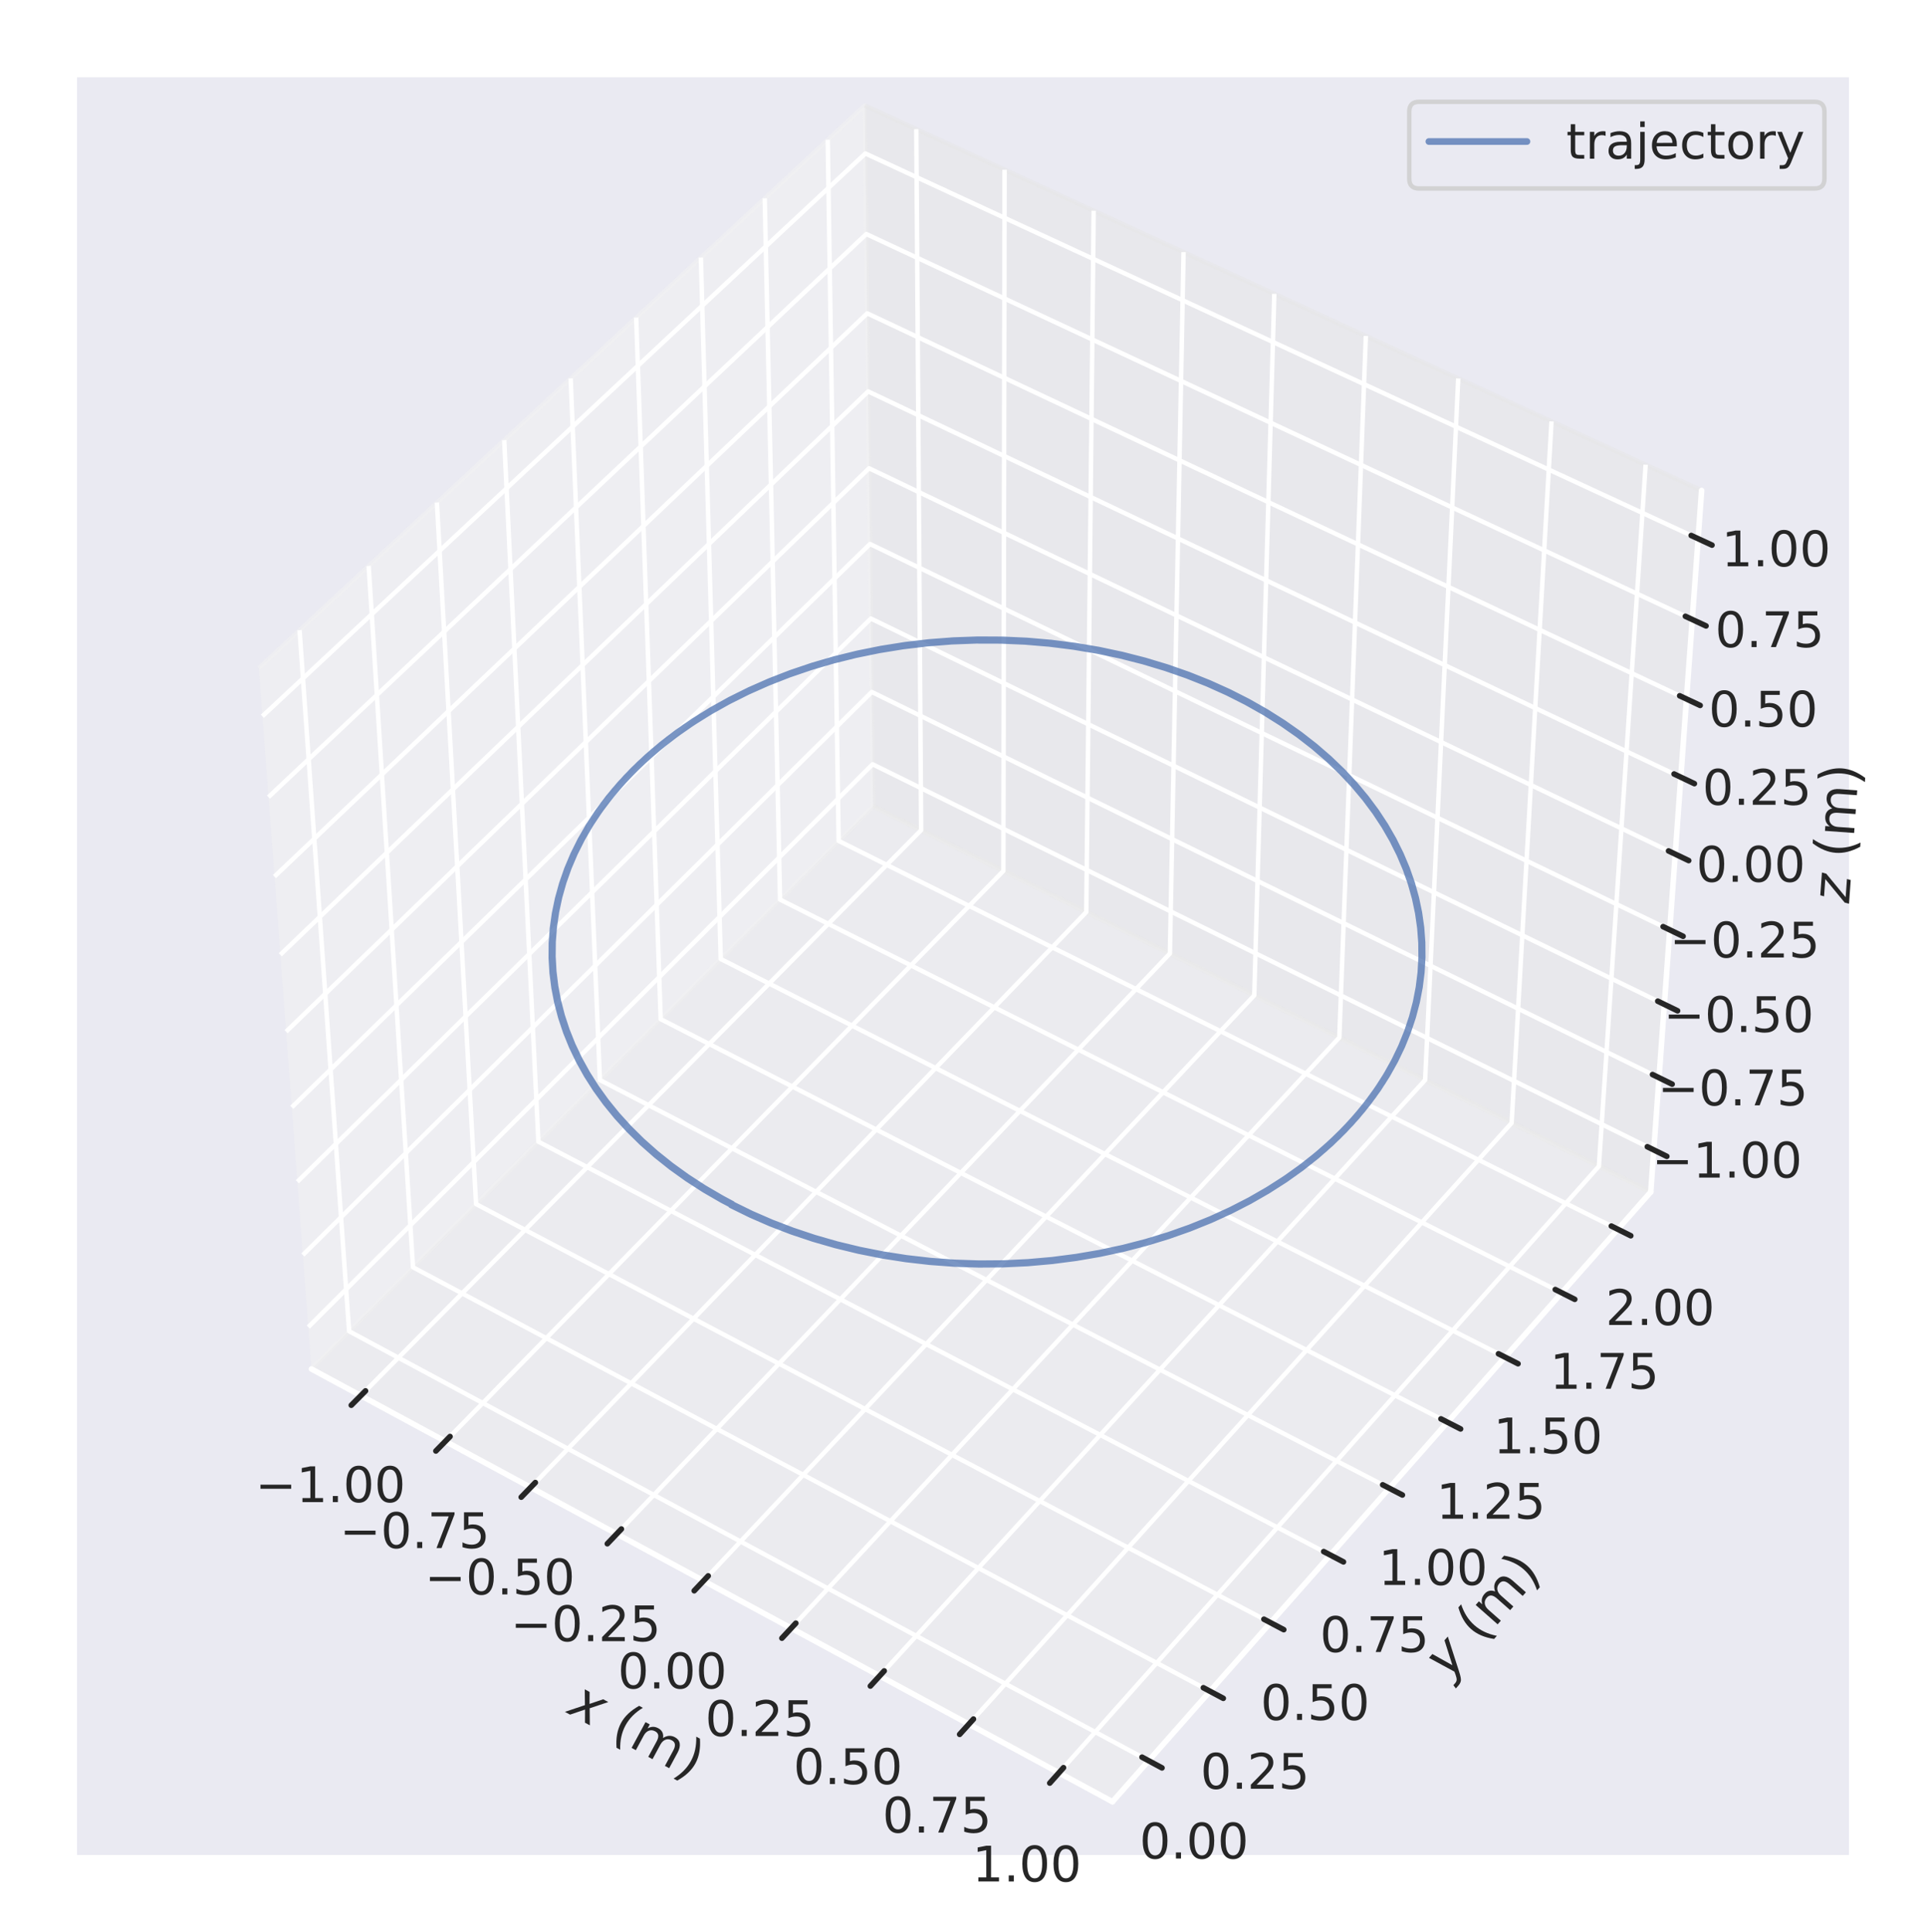 <?xml version="1.0" encoding="utf-8" standalone="no"?>
<!DOCTYPE svg PUBLIC "-//W3C//DTD SVG 1.1//EN"
  "http://www.w3.org/Graphics/SVG/1.1/DTD/svg11.dtd">
<!-- Created with matplotlib (http://matplotlib.org/) -->
<svg height="433.44pt" version="1.1" viewBox="0 0 432 433.44" width="432pt" xmlns="http://www.w3.org/2000/svg" xmlns:xlink="http://www.w3.org/1999/xlink">
 <defs>
  <style type="text/css">
*{stroke-linecap:butt;stroke-linejoin:round;}
  </style>
 </defs>
 <g id="figure_1">
  <g id="patch_1">
   <path d="M 0 433.44 
L 432 433.44 
L 432 0 
L 0 0 
z
" style="fill:#ffffff;"/>
  </g>
  <g id="patch_2">
   <path d="M 17.28 416.102 
L 414.72 416.102 
L 414.72 17.338 
L 17.28 17.338 
z
" style="fill:#eaeaf2;"/>
  </g>
  <g id="pane3d_1">
   <g id="patch_3">
    <path d="M 69.856 307.091 
L 195.842 180.883 
L 193.968 23.648 
L 58.033 149.85 
" style="fill:#f2f2f2;opacity:0.5;stroke:#f2f2f2;stroke-linejoin:miter;"/>
   </g>
  </g>
  <g id="pane3d_2">
   <g id="patch_4">
    <path d="M 195.842 180.883 
L 370.266 267.377 
L 381.669 110.021 
L 193.968 23.648 
" style="fill:#e6e6e6;opacity:0.5;stroke:#e6e6e6;stroke-linejoin:miter;"/>
   </g>
  </g>
  <g id="pane3d_3">
   <g id="patch_5">
    <path d="M 69.856 307.091 
L 249.525 404.16 
L 370.266 267.377 
L 195.842 180.883 
" style="fill:#ececec;opacity:0.5;stroke:#ececec;stroke-linejoin:miter;"/>
   </g>
  </g>
  <g id="axis3d_1">
   <g id="line2d_1">
    <path d="M 69.856 307.091 
L 249.525 404.16 
" style="fill:none;stroke:#ffffff;stroke-linecap:round;stroke-width:1.25;"/>
   </g>
   <g id="text_1">
    <!-- $x$ (m) -->
    <defs>
     <path d="M 60.016 54.688 
L 34.906 27.875 
L 50.297 0 
L 39.984 0 
L 28.422 21.688 
L 8.297 0 
L -2.594 0 
L 24.312 28.812 
L 10.016 54.688 
L 20.312 54.688 
L 30.812 34.906 
L 49.125 54.688 
z
" id="DejaVuSans-Oblique-78"/>
     <path id="DejaVuSans-20"/>
     <path d="M 31 75.875 
Q 24.469 64.656 21.281 53.656 
Q 18.109 42.672 18.109 31.391 
Q 18.109 20.125 21.312 9.062 
Q 24.516 -2 31 -13.188 
L 23.188 -13.188 
Q 15.875 -1.703 12.234 9.375 
Q 8.594 20.453 8.594 31.391 
Q 8.594 42.281 12.203 53.312 
Q 15.828 64.359 23.188 75.875 
z
" id="DejaVuSans-28"/>
     <path d="M 52 44.188 
Q 55.375 50.25 60.062 53.125 
Q 64.75 56 71.094 56 
Q 79.641 56 84.281 50.016 
Q 88.922 44.047 88.922 33.016 
L 88.922 0 
L 79.891 0 
L 79.891 32.719 
Q 79.891 40.578 77.094 44.375 
Q 74.312 48.188 68.609 48.188 
Q 61.625 48.188 57.562 43.547 
Q 53.516 38.922 53.516 30.906 
L 53.516 0 
L 44.484 0 
L 44.484 32.719 
Q 44.484 40.625 41.703 44.406 
Q 38.922 48.188 33.109 48.188 
Q 26.219 48.188 22.156 43.531 
Q 18.109 38.875 18.109 30.906 
L 18.109 0 
L 9.078 0 
L 9.078 54.688 
L 18.109 54.688 
L 18.109 46.188 
Q 21.188 51.219 25.484 53.609 
Q 29.781 56 35.688 56 
Q 41.656 56 45.828 52.969 
Q 50 49.953 52 44.188 
z
" id="DejaVuSans-6d"/>
     <path d="M 8.016 75.875 
L 15.828 75.875 
Q 23.141 64.359 26.781 53.312 
Q 30.422 42.281 30.422 31.391 
Q 30.422 20.453 26.781 9.375 
Q 23.141 -1.703 15.828 -13.188 
L 8.016 -13.188 
Q 14.5 -2 17.703 9.062 
Q 20.906 20.125 20.906 31.391 
Q 20.906 42.672 17.703 53.656 
Q 14.5 64.656 8.016 75.875 
z
" id="DejaVuSans-29"/>
    </defs>
    <g style="fill:#262626;" transform="translate(126.979 384.162)rotate(-331.619)scale(0.12 -0.12)">
     <use transform="translate(0 0.125)" xlink:href="#DejaVuSans-Oblique-78"/>
     <use transform="translate(59.18 0.125)" xlink:href="#DejaVuSans-20"/>
     <use transform="translate(90.967 0.125)" xlink:href="#DejaVuSans-28"/>
     <use transform="translate(129.98 0.125)" xlink:href="#DejaVuSans-6d"/>
     <use transform="translate(227.393 0.125)" xlink:href="#DejaVuSans-29"/>
    </g>
   </g>
   <g id="Line3DCollection_1">
    <path d="M 80.923 313.07 
L 206.61 186.222 
L 205.523 28.965 
" style="fill:none;stroke:#ffffff;"/>
    <path d="M 99.888 323.316 
L 225.054 195.368 
L 225.326 38.078 
" style="fill:none;stroke:#ffffff;"/>
    <path d="M 119.022 333.654 
L 243.653 204.591 
L 245.309 47.273 
" style="fill:none;stroke:#ffffff;"/>
    <path d="M 138.328 344.084 
L 262.411 213.893 
L 265.473 56.552 
" style="fill:none;stroke:#ffffff;"/>
    <path d="M 157.808 354.608 
L 281.327 223.273 
L 285.823 65.916 
" style="fill:none;stroke:#ffffff;"/>
    <path d="M 177.464 365.228 
L 300.406 232.734 
L 306.359 75.366 
" style="fill:none;stroke:#ffffff;"/>
    <path d="M 197.299 375.944 
L 319.648 242.276 
L 327.085 84.903 
" style="fill:none;stroke:#ffffff;"/>
    <path d="M 217.316 386.759 
L 339.057 251.9 
L 348.003 94.529 
" style="fill:none;stroke:#ffffff;"/>
    <path d="M 237.517 397.672 
L 358.633 261.608 
L 369.116 104.245 
" style="fill:none;stroke:#ffffff;"/>
   </g>
   <g id="xtick_1">
    <g id="line2d_2">
     <path clip-path="url(#pd4ee8bf4dd)" d="M 221.371 211.331 
" style="fill:none;stroke:#ffffff;stroke-linecap:round;"/>
    </g>
    <g id="line2d_3">
     <path d="M 81.987 311.997 
L 78.793 315.22 
" style="fill:none;stroke:#262626;stroke-linecap:round;stroke-width:1.25;"/>
    </g>
    <g id="text_2">
     <!-- −1.00 -->
     <defs>
      <path d="M 10.594 35.5 
L 73.188 35.5 
L 73.188 27.203 
L 10.594 27.203 
z
" id="DejaVuSans-2212"/>
      <path d="M 12.406 8.297 
L 28.516 8.297 
L 28.516 63.922 
L 10.984 60.406 
L 10.984 69.391 
L 28.422 72.906 
L 38.281 72.906 
L 38.281 8.297 
L 54.391 8.297 
L 54.391 0 
L 12.406 0 
z
" id="DejaVuSans-31"/>
      <path d="M 10.688 12.406 
L 21 12.406 
L 21 0 
L 10.688 0 
z
" id="DejaVuSans-2e"/>
      <path d="M 31.781 66.406 
Q 24.172 66.406 20.328 58.906 
Q 16.5 51.422 16.5 36.375 
Q 16.5 21.391 20.328 13.891 
Q 24.172 6.391 31.781 6.391 
Q 39.453 6.391 43.281 13.891 
Q 47.125 21.391 47.125 36.375 
Q 47.125 51.422 43.281 58.906 
Q 39.453 66.406 31.781 66.406 
z
M 31.781 74.219 
Q 44.047 74.219 50.516 64.516 
Q 56.984 54.828 56.984 36.375 
Q 56.984 17.969 50.516 8.266 
Q 44.047 -1.422 31.781 -1.422 
Q 19.531 -1.422 13.062 8.266 
Q 6.594 17.969 6.594 36.375 
Q 6.594 54.828 13.062 64.516 
Q 19.531 74.219 31.781 74.219 
z
" id="DejaVuSans-30"/>
     </defs>
     <g style="fill:#262626;" transform="translate(57.262 336.949)scale(0.11 -0.11)">
      <use xlink:href="#DejaVuSans-2212"/>
      <use x="83.789" xlink:href="#DejaVuSans-31"/>
      <use x="147.412" xlink:href="#DejaVuSans-2e"/>
      <use x="179.199" xlink:href="#DejaVuSans-30"/>
      <use x="242.822" xlink:href="#DejaVuSans-30"/>
     </g>
    </g>
   </g>
   <g id="xtick_2">
    <g id="line2d_4">
     <path clip-path="url(#pd4ee8bf4dd)" d="M 221.371 211.331 
" style="fill:none;stroke:#ffffff;stroke-linecap:round;"/>
    </g>
    <g id="line2d_5">
     <path d="M 100.947 322.233 
L 97.766 325.485 
" style="fill:none;stroke:#262626;stroke-linecap:round;stroke-width:1.25;"/>
    </g>
    <g id="text_3">
     <!-- −0.75 -->
     <defs>
      <path d="M 8.203 72.906 
L 55.078 72.906 
L 55.078 68.703 
L 28.609 0 
L 18.312 0 
L 43.219 64.594 
L 8.203 64.594 
z
" id="DejaVuSans-37"/>
      <path d="M 10.797 72.906 
L 49.516 72.906 
L 49.516 64.594 
L 19.828 64.594 
L 19.828 46.734 
Q 21.969 47.469 24.109 47.828 
Q 26.266 48.188 28.422 48.188 
Q 40.625 48.188 47.75 41.5 
Q 54.891 34.812 54.891 23.391 
Q 54.891 11.625 47.562 5.094 
Q 40.234 -1.422 26.906 -1.422 
Q 22.312 -1.422 17.547 -0.641 
Q 12.797 0.141 7.719 1.703 
L 7.719 11.625 
Q 12.109 9.234 16.797 8.062 
Q 21.484 6.891 26.703 6.891 
Q 35.156 6.891 40.078 11.328 
Q 45.016 15.766 45.016 23.391 
Q 45.016 31 40.078 35.438 
Q 35.156 39.891 26.703 39.891 
Q 22.75 39.891 18.812 39.016 
Q 14.891 38.141 10.797 36.281 
z
" id="DejaVuSans-35"/>
     </defs>
     <g style="fill:#262626;" transform="translate(76.181 347.255)scale(0.11 -0.11)">
      <use xlink:href="#DejaVuSans-2212"/>
      <use x="83.789" xlink:href="#DejaVuSans-30"/>
      <use x="147.412" xlink:href="#DejaVuSans-2e"/>
      <use x="179.199" xlink:href="#DejaVuSans-37"/>
      <use x="242.822" xlink:href="#DejaVuSans-35"/>
     </g>
    </g>
   </g>
   <g id="xtick_3">
    <g id="line2d_6">
     <path clip-path="url(#pd4ee8bf4dd)" d="M 221.371 211.331 
" style="fill:none;stroke:#ffffff;stroke-linecap:round;"/>
    </g>
    <g id="line2d_7">
     <path d="M 120.077 332.561 
L 116.908 335.842 
" style="fill:none;stroke:#262626;stroke-linecap:round;stroke-width:1.25;"/>
    </g>
    <g id="text_4">
     <!-- −0.50 -->
     <g style="fill:#262626;" transform="translate(95.269 357.654)scale(0.11 -0.11)">
      <use xlink:href="#DejaVuSans-2212"/>
      <use x="83.789" xlink:href="#DejaVuSans-30"/>
      <use x="147.412" xlink:href="#DejaVuSans-2e"/>
      <use x="179.199" xlink:href="#DejaVuSans-35"/>
      <use x="242.822" xlink:href="#DejaVuSans-30"/>
     </g>
    </g>
   </g>
   <g id="xtick_4">
    <g id="line2d_8">
     <path clip-path="url(#pd4ee8bf4dd)" d="M 221.371 211.331 
" style="fill:none;stroke:#ffffff;stroke-linecap:round;"/>
    </g>
    <g id="line2d_9">
     <path d="M 139.378 342.981 
L 136.223 346.292 
" style="fill:none;stroke:#262626;stroke-linecap:round;stroke-width:1.25;"/>
    </g>
    <g id="text_5">
     <!-- −0.25 -->
     <defs>
      <path d="M 19.188 8.297 
L 53.609 8.297 
L 53.609 0 
L 7.328 0 
L 7.328 8.297 
Q 12.938 14.109 22.625 23.891 
Q 32.328 33.688 34.812 36.531 
Q 39.547 41.844 41.422 45.531 
Q 43.312 49.219 43.312 52.781 
Q 43.312 58.594 39.234 62.25 
Q 35.156 65.922 28.609 65.922 
Q 23.969 65.922 18.812 64.312 
Q 13.672 62.703 7.812 59.422 
L 7.812 69.391 
Q 13.766 71.781 18.938 73 
Q 24.125 74.219 28.422 74.219 
Q 39.75 74.219 46.484 68.547 
Q 53.219 62.891 53.219 53.422 
Q 53.219 48.922 51.531 44.891 
Q 49.859 40.875 45.406 35.406 
Q 44.188 33.984 37.641 27.219 
Q 31.109 20.453 19.188 8.297 
z
" id="DejaVuSans-32"/>
     </defs>
     <g style="fill:#262626;" transform="translate(114.528 368.146)scale(0.11 -0.11)">
      <use xlink:href="#DejaVuSans-2212"/>
      <use x="83.789" xlink:href="#DejaVuSans-30"/>
      <use x="147.412" xlink:href="#DejaVuSans-2e"/>
      <use x="179.199" xlink:href="#DejaVuSans-32"/>
      <use x="242.822" xlink:href="#DejaVuSans-35"/>
     </g>
    </g>
   </g>
   <g id="xtick_5">
    <g id="line2d_10">
     <path clip-path="url(#pd4ee8bf4dd)" d="M 221.371 211.331 
" style="fill:none;stroke:#ffffff;stroke-linecap:round;"/>
    </g>
    <g id="line2d_11">
     <path d="M 158.854 353.496 
L 155.712 356.836 
" style="fill:none;stroke:#262626;stroke-linecap:round;stroke-width:1.25;"/>
    </g>
    <g id="text_6">
     <!-- 0.00 -->
     <g style="fill:#262626;" transform="translate(138.57 378.733)scale(0.11 -0.11)">
      <use xlink:href="#DejaVuSans-30"/>
      <use x="63.623" xlink:href="#DejaVuSans-2e"/>
      <use x="95.41" xlink:href="#DejaVuSans-30"/>
      <use x="159.033" xlink:href="#DejaVuSans-30"/>
     </g>
    </g>
   </g>
   <g id="xtick_6">
    <g id="line2d_12">
     <path clip-path="url(#pd4ee8bf4dd)" d="M 221.371 211.331 
" style="fill:none;stroke:#ffffff;stroke-linecap:round;"/>
    </g>
    <g id="line2d_13">
     <path d="M 178.506 364.105 
L 175.378 367.476 
" style="fill:none;stroke:#262626;stroke-linecap:round;stroke-width:1.25;"/>
    </g>
    <g id="text_7">
     <!-- 0.25 -->
     <g style="fill:#262626;" transform="translate(158.179 389.415)scale(0.11 -0.11)">
      <use xlink:href="#DejaVuSans-30"/>
      <use x="63.623" xlink:href="#DejaVuSans-2e"/>
      <use x="95.41" xlink:href="#DejaVuSans-32"/>
      <use x="159.033" xlink:href="#DejaVuSans-35"/>
     </g>
    </g>
   </g>
   <g id="xtick_7">
    <g id="line2d_14">
     <path clip-path="url(#pd4ee8bf4dd)" d="M 221.371 211.331 
" style="fill:none;stroke:#ffffff;stroke-linecap:round;"/>
    </g>
    <g id="line2d_15">
     <path d="M 198.336 374.811 
L 195.223 378.213 
" style="fill:none;stroke:#262626;stroke-linecap:round;stroke-width:1.25;"/>
    </g>
    <g id="text_8">
     <!-- 0.50 -->
     <g style="fill:#262626;" transform="translate(177.966 400.195)scale(0.11 -0.11)">
      <use xlink:href="#DejaVuSans-30"/>
      <use x="63.623" xlink:href="#DejaVuSans-2e"/>
      <use x="95.41" xlink:href="#DejaVuSans-35"/>
      <use x="159.033" xlink:href="#DejaVuSans-30"/>
     </g>
    </g>
   </g>
   <g id="xtick_8">
    <g id="line2d_16">
     <path clip-path="url(#pd4ee8bf4dd)" d="M 221.371 211.331 
" style="fill:none;stroke:#ffffff;stroke-linecap:round;"/>
    </g>
    <g id="line2d_17">
     <path d="M 218.348 385.615 
L 215.249 389.048 
" style="fill:none;stroke:#262626;stroke-linecap:round;stroke-width:1.25;"/>
    </g>
    <g id="text_9">
     <!-- 0.75 -->
     <g style="fill:#262626;" transform="translate(197.934 411.073)scale(0.11 -0.11)">
      <use xlink:href="#DejaVuSans-30"/>
      <use x="63.623" xlink:href="#DejaVuSans-2e"/>
      <use x="95.41" xlink:href="#DejaVuSans-37"/>
      <use x="159.033" xlink:href="#DejaVuSans-35"/>
     </g>
    </g>
   </g>
   <g id="xtick_9">
    <g id="line2d_18">
     <path clip-path="url(#pd4ee8bf4dd)" d="M 221.371 211.331 
" style="fill:none;stroke:#ffffff;stroke-linecap:round;"/>
    </g>
    <g id="line2d_19">
     <path d="M 238.544 396.518 
L 235.46 399.983 
" style="fill:none;stroke:#262626;stroke-linecap:round;stroke-width:1.25;"/>
    </g>
    <g id="text_10">
     <!-- 1.00 -->
     <g style="fill:#262626;" transform="translate(218.086 422.051)scale(0.11 -0.11)">
      <use xlink:href="#DejaVuSans-31"/>
      <use x="63.623" xlink:href="#DejaVuSans-2e"/>
      <use x="95.41" xlink:href="#DejaVuSans-30"/>
      <use x="159.033" xlink:href="#DejaVuSans-30"/>
     </g>
    </g>
   </g>
  </g>
  <g id="axis3d_2">
   <g id="line2d_20">
    <path d="M 370.266 267.377 
L 249.525 404.16 
" style="fill:none;stroke:#ffffff;stroke-linecap:round;stroke-width:1.25;"/>
   </g>
   <g id="text_11">
    <!-- $y$ (m) -->
    <defs>
     <path d="M 24.812 -5.078 
Q 18.562 -15.578 14.625 -18.188 
Q 10.688 -20.797 4.594 -20.797 
L -2.484 -20.797 
L -0.984 -13.281 
L 4.203 -13.281 
Q 7.953 -13.281 10.594 -11.234 
Q 13.234 -9.188 16.5 -3.219 
L 19.281 2 
L 7.172 54.688 
L 16.703 54.688 
L 25.781 12.797 
L 50.875 54.688 
L 60.297 54.688 
z
" id="DejaVuSans-Oblique-79"/>
    </defs>
    <g style="fill:#262626;" transform="translate(324.885 376.885)rotate(-48.565)scale(0.12 -0.12)">
     <use transform="translate(0 0.125)" xlink:href="#DejaVuSans-Oblique-79"/>
     <use transform="translate(59.18 0.125)" xlink:href="#DejaVuSans-20"/>
     <use transform="translate(90.967 0.125)" xlink:href="#DejaVuSans-28"/>
     <use transform="translate(129.98 0.125)" xlink:href="#DejaVuSans-6d"/>
     <use transform="translate(227.393 0.125)" xlink:href="#DejaVuSans-29"/>
    </g>
   </g>
   <g id="Line3DCollection_2">
    <path d="M 67.189 141.349 
L 78.308 298.624 
L 257.643 394.964 
" style="fill:none;stroke:#ffffff;"/>
    <path d="M 82.698 126.95 
L 92.636 284.271 
L 271.398 379.38 
" style="fill:none;stroke:#ffffff;"/>
    <path d="M 97.999 112.745 
L 106.786 270.096 
L 284.975 364 
" style="fill:none;stroke:#ffffff;"/>
    <path d="M 113.096 98.729 
L 120.76 256.098 
L 298.377 348.817 
" style="fill:none;stroke:#ffffff;"/>
    <path d="M 127.993 84.898 
L 134.562 242.271 
L 311.607 333.83 
" style="fill:none;stroke:#ffffff;"/>
    <path d="M 142.695 71.25 
L 148.195 228.614 
L 324.668 319.033 
" style="fill:none;stroke:#ffffff;"/>
    <path d="M 157.204 57.78 
L 161.662 215.123 
L 337.564 304.423 
" style="fill:none;stroke:#ffffff;"/>
    <path d="M 171.524 44.485 
L 174.967 201.795 
L 350.298 289.997 
" style="fill:none;stroke:#ffffff;"/>
    <path d="M 185.66 31.361 
L 188.112 188.627 
L 362.873 275.752 
" style="fill:none;stroke:#ffffff;"/>
   </g>
   <g id="xtick_10">
    <g id="line2d_21">
     <path clip-path="url(#pd4ee8bf4dd)" d="M 221.371 211.331 
" style="fill:none;stroke:#ffffff;stroke-linecap:round;"/>
    </g>
    <g id="line2d_22">
     <path d="M 256.148 394.161 
L 260.635 396.571 
" style="fill:none;stroke:#262626;stroke-linecap:round;stroke-width:1.25;"/>
    </g>
    <g id="text_12">
     <!-- 0.00 -->
     <g style="fill:#262626;" transform="translate(255.592 416.898)scale(0.11 -0.11)">
      <use xlink:href="#DejaVuSans-30"/>
      <use x="63.623" xlink:href="#DejaVuSans-2e"/>
      <use x="95.41" xlink:href="#DejaVuSans-30"/>
      <use x="159.033" xlink:href="#DejaVuSans-30"/>
     </g>
    </g>
   </g>
   <g id="xtick_11">
    <g id="line2d_23">
     <path clip-path="url(#pd4ee8bf4dd)" d="M 221.371 211.331 
" style="fill:none;stroke:#ffffff;stroke-linecap:round;"/>
    </g>
    <g id="line2d_24">
     <path d="M 269.909 378.588 
L 274.38 380.967 
" style="fill:none;stroke:#262626;stroke-linecap:round;stroke-width:1.25;"/>
    </g>
    <g id="text_13">
     <!-- 0.25 -->
     <g style="fill:#262626;" transform="translate(269.256 401.255)scale(0.11 -0.11)">
      <use xlink:href="#DejaVuSans-30"/>
      <use x="63.623" xlink:href="#DejaVuSans-2e"/>
      <use x="95.41" xlink:href="#DejaVuSans-32"/>
      <use x="159.033" xlink:href="#DejaVuSans-35"/>
     </g>
    </g>
   </g>
   <g id="xtick_12">
    <g id="line2d_25">
     <path clip-path="url(#pd4ee8bf4dd)" d="M 221.371 211.331 
" style="fill:none;stroke:#ffffff;stroke-linecap:round;"/>
    </g>
    <g id="line2d_26">
     <path d="M 283.491 363.217 
L 287.947 365.566 
" style="fill:none;stroke:#262626;stroke-linecap:round;stroke-width:1.25;"/>
    </g>
    <g id="text_14">
     <!-- 0.50 -->
     <g style="fill:#262626;" transform="translate(282.743 385.814)scale(0.11 -0.11)">
      <use xlink:href="#DejaVuSans-30"/>
      <use x="63.623" xlink:href="#DejaVuSans-2e"/>
      <use x="95.41" xlink:href="#DejaVuSans-35"/>
      <use x="159.033" xlink:href="#DejaVuSans-30"/>
     </g>
    </g>
   </g>
   <g id="xtick_13">
    <g id="line2d_27">
     <path clip-path="url(#pd4ee8bf4dd)" d="M 221.371 211.331 
" style="fill:none;stroke:#ffffff;stroke-linecap:round;"/>
    </g>
    <g id="line2d_28">
     <path d="M 296.898 348.045 
L 301.338 350.363 
" style="fill:none;stroke:#262626;stroke-linecap:round;stroke-width:1.25;"/>
    </g>
    <g id="text_15">
     <!-- 0.75 -->
     <g style="fill:#262626;" transform="translate(296.056 370.573)scale(0.11 -0.11)">
      <use xlink:href="#DejaVuSans-30"/>
      <use x="63.623" xlink:href="#DejaVuSans-2e"/>
      <use x="95.41" xlink:href="#DejaVuSans-37"/>
      <use x="159.033" xlink:href="#DejaVuSans-35"/>
     </g>
    </g>
   </g>
   <g id="xtick_14">
    <g id="line2d_29">
     <path clip-path="url(#pd4ee8bf4dd)" d="M 221.371 211.331 
" style="fill:none;stroke:#ffffff;stroke-linecap:round;"/>
    </g>
    <g id="line2d_30">
     <path d="M 310.133 333.067 
L 314.558 335.356 
" style="fill:none;stroke:#262626;stroke-linecap:round;stroke-width:1.25;"/>
    </g>
    <g id="text_16">
     <!-- 1.00 -->
     <g style="fill:#262626;" transform="translate(309.199 355.526)scale(0.11 -0.11)">
      <use xlink:href="#DejaVuSans-31"/>
      <use x="63.623" xlink:href="#DejaVuSans-2e"/>
      <use x="95.41" xlink:href="#DejaVuSans-30"/>
      <use x="159.033" xlink:href="#DejaVuSans-30"/>
     </g>
    </g>
   </g>
   <g id="xtick_15">
    <g id="line2d_31">
     <path clip-path="url(#pd4ee8bf4dd)" d="M 221.371 211.331 
" style="fill:none;stroke:#ffffff;stroke-linecap:round;"/>
    </g>
    <g id="line2d_32">
     <path d="M 323.199 318.28 
L 327.609 320.539 
" style="fill:none;stroke:#262626;stroke-linecap:round;stroke-width:1.25;"/>
    </g>
    <g id="text_17">
     <!-- 1.25 -->
     <g style="fill:#262626;" transform="translate(322.175 340.67)scale(0.11 -0.11)">
      <use xlink:href="#DejaVuSans-31"/>
      <use x="63.623" xlink:href="#DejaVuSans-2e"/>
      <use x="95.41" xlink:href="#DejaVuSans-32"/>
      <use x="159.033" xlink:href="#DejaVuSans-35"/>
     </g>
    </g>
   </g>
   <g id="xtick_16">
    <g id="line2d_33">
     <path clip-path="url(#pd4ee8bf4dd)" d="M 221.371 211.331 
" style="fill:none;stroke:#ffffff;stroke-linecap:round;"/>
    </g>
    <g id="line2d_34">
     <path d="M 336.101 303.68 
L 340.495 305.911 
" style="fill:none;stroke:#262626;stroke-linecap:round;stroke-width:1.25;"/>
    </g>
    <g id="text_18">
     <!-- 1.50 -->
     <g style="fill:#262626;" transform="translate(334.986 326.003)scale(0.11 -0.11)">
      <use xlink:href="#DejaVuSans-31"/>
      <use x="63.623" xlink:href="#DejaVuSans-2e"/>
      <use x="95.41" xlink:href="#DejaVuSans-35"/>
      <use x="159.033" xlink:href="#DejaVuSans-30"/>
     </g>
    </g>
   </g>
   <g id="xtick_17">
    <g id="line2d_35">
     <path clip-path="url(#pd4ee8bf4dd)" d="M 221.371 211.331 
" style="fill:none;stroke:#ffffff;stroke-linecap:round;"/>
    </g>
    <g id="line2d_36">
     <path d="M 348.84 289.263 
L 353.218 291.466 
" style="fill:none;stroke:#262626;stroke-linecap:round;stroke-width:1.25;"/>
    </g>
    <g id="text_19">
     <!-- 1.75 -->
     <g style="fill:#262626;" transform="translate(347.637 311.519)scale(0.11 -0.11)">
      <use xlink:href="#DejaVuSans-31"/>
      <use x="63.623" xlink:href="#DejaVuSans-2e"/>
      <use x="95.41" xlink:href="#DejaVuSans-37"/>
      <use x="159.033" xlink:href="#DejaVuSans-35"/>
     </g>
    </g>
   </g>
   <g id="xtick_18">
    <g id="line2d_37">
     <path clip-path="url(#pd4ee8bf4dd)" d="M 221.371 211.331 
" style="fill:none;stroke:#ffffff;stroke-linecap:round;"/>
    </g>
    <g id="line2d_38">
     <path d="M 361.42 275.027 
L 365.783 277.202 
" style="fill:none;stroke:#262626;stroke-linecap:round;stroke-width:1.25;"/>
    </g>
    <g id="text_20">
     <!-- 2.00 -->
     <g style="fill:#262626;" transform="translate(360.131 297.216)scale(0.11 -0.11)">
      <use xlink:href="#DejaVuSans-32"/>
      <use x="63.623" xlink:href="#DejaVuSans-2e"/>
      <use x="95.41" xlink:href="#DejaVuSans-30"/>
      <use x="159.033" xlink:href="#DejaVuSans-30"/>
     </g>
    </g>
   </g>
  </g>
  <g id="axis3d_3">
   <g id="line2d_39">
    <path d="M 370.266 267.377 
L 381.669 110.021 
" style="fill:none;stroke:#ffffff;stroke-linecap:round;stroke-width:1.25;"/>
   </g>
   <g id="text_21">
    <!-- $z$ (m) -->
    <defs>
     <path d="M 11.625 54.688 
L 54.297 54.688 
L 52.688 46.484 
L 11.531 7.172 
L 45.516 7.172 
L 44.094 0 
L -0.297 0 
L 1.312 8.203 
L 42.484 47.516 
L 10.203 47.516 
z
" id="DejaVuSans-Oblique-7a"/>
    </defs>
    <g style="fill:#262626;" transform="translate(414.748 202.693)rotate(-85.855)scale(0.12 -0.12)">
     <use transform="translate(0 0.125)" xlink:href="#DejaVuSans-Oblique-7a"/>
     <use transform="translate(52.49 0.125)" xlink:href="#DejaVuSans-20"/>
     <use transform="translate(84.277 0.125)" xlink:href="#DejaVuSans-28"/>
     <use transform="translate(123.291 0.125)" xlink:href="#DejaVuSans-6d"/>
     <use transform="translate(220.703 0.125)" xlink:href="#DejaVuSans-29"/>
    </g>
   </g>
   <g id="Line3DCollection_3">
    <path d="M 370.949 257.955 
L 195.73 171.442 
L 69.149 297.688 
" style="fill:none;stroke:#ffffff;"/>
    <path d="M 372.122 241.757 
L 195.536 155.22 
L 67.933 281.519 
" style="fill:none;stroke:#ffffff;"/>
    <path d="M 373.315 225.302 
L 195.34 138.751 
L 66.698 265.089 
" style="fill:none;stroke:#ffffff;"/>
    <path d="M 374.526 208.586 
L 195.141 122.029 
L 65.442 248.392 
" style="fill:none;stroke:#ffffff;"/>
    <path d="M 375.757 191.6 
L 194.938 105.05 
L 64.166 231.423 
" style="fill:none;stroke:#ffffff;"/>
    <path d="M 377.008 174.34 
L 194.733 87.806 
L 62.869 214.173 
" style="fill:none;stroke:#ffffff;"/>
    <path d="M 378.279 156.797 
L 194.524 70.292 
L 61.551 196.636 
" style="fill:none;stroke:#ffffff;"/>
    <path d="M 379.571 138.966 
L 194.312 52.502 
L 60.21 178.805 
" style="fill:none;stroke:#ffffff;"/>
    <path d="M 380.885 120.838 
L 194.096 34.428 
L 58.846 160.673 
" style="fill:none;stroke:#ffffff;"/>
   </g>
   <g id="xtick_19">
    <g id="line2d_40">
     <path clip-path="url(#pd4ee8bf4dd)" d="M 221.371 211.331 
" style="fill:none;stroke:#ffffff;stroke-linecap:round;"/>
    </g>
    <g id="line2d_41">
     <path d="M 369.491 257.235 
L 373.866 259.395 
" style="fill:none;stroke:#262626;stroke-linecap:round;stroke-width:1.25;"/>
    </g>
    <g id="text_22">
     <!-- −1.00 -->
     <g style="fill:#262626;" transform="translate(370.526 264.15)scale(0.11 -0.11)">
      <use xlink:href="#DejaVuSans-2212"/>
      <use x="83.789" xlink:href="#DejaVuSans-31"/>
      <use x="147.412" xlink:href="#DejaVuSans-2e"/>
      <use x="179.199" xlink:href="#DejaVuSans-30"/>
      <use x="242.822" xlink:href="#DejaVuSans-30"/>
     </g>
    </g>
   </g>
   <g id="xtick_20">
    <g id="line2d_42">
     <path clip-path="url(#pd4ee8bf4dd)" d="M 221.371 211.331 
" style="fill:none;stroke:#ffffff;stroke-linecap:round;"/>
    </g>
    <g id="line2d_43">
     <path d="M 370.653 241.037 
L 375.064 243.198 
" style="fill:none;stroke:#262626;stroke-linecap:round;stroke-width:1.25;"/>
    </g>
    <g id="text_23">
     <!-- −0.75 -->
     <g style="fill:#262626;" transform="translate(371.827 247.95)scale(0.11 -0.11)">
      <use xlink:href="#DejaVuSans-2212"/>
      <use x="83.789" xlink:href="#DejaVuSans-30"/>
      <use x="147.412" xlink:href="#DejaVuSans-2e"/>
      <use x="179.199" xlink:href="#DejaVuSans-37"/>
      <use x="242.822" xlink:href="#DejaVuSans-35"/>
     </g>
    </g>
   </g>
   <g id="xtick_21">
    <g id="line2d_44">
     <path clip-path="url(#pd4ee8bf4dd)" d="M 221.371 211.331 
" style="fill:none;stroke:#ffffff;stroke-linecap:round;"/>
    </g>
    <g id="line2d_45">
     <path d="M 371.834 224.582 
L 376.28 226.744 
" style="fill:none;stroke:#262626;stroke-linecap:round;stroke-width:1.25;"/>
    </g>
    <g id="text_24">
     <!-- −0.50 -->
     <g style="fill:#262626;" transform="translate(373.149 231.495)scale(0.11 -0.11)">
      <use xlink:href="#DejaVuSans-2212"/>
      <use x="83.789" xlink:href="#DejaVuSans-30"/>
      <use x="147.412" xlink:href="#DejaVuSans-2e"/>
      <use x="179.199" xlink:href="#DejaVuSans-35"/>
      <use x="242.822" xlink:href="#DejaVuSans-30"/>
     </g>
    </g>
   </g>
   <g id="xtick_22">
    <g id="line2d_46">
     <path clip-path="url(#pd4ee8bf4dd)" d="M 221.371 211.331 
" style="fill:none;stroke:#ffffff;stroke-linecap:round;"/>
    </g>
    <g id="line2d_47">
     <path d="M 373.033 207.865 
L 377.516 210.028 
" style="fill:none;stroke:#262626;stroke-linecap:round;stroke-width:1.25;"/>
    </g>
    <g id="text_25">
     <!-- −0.25 -->
     <g style="fill:#262626;" transform="translate(374.492 214.777)scale(0.11 -0.11)">
      <use xlink:href="#DejaVuSans-2212"/>
      <use x="83.789" xlink:href="#DejaVuSans-30"/>
      <use x="147.412" xlink:href="#DejaVuSans-2e"/>
      <use x="179.199" xlink:href="#DejaVuSans-32"/>
      <use x="242.822" xlink:href="#DejaVuSans-35"/>
     </g>
    </g>
   </g>
   <g id="xtick_23">
    <g id="line2d_48">
     <path clip-path="url(#pd4ee8bf4dd)" d="M 221.371 211.331 
" style="fill:none;stroke:#ffffff;stroke-linecap:round;"/>
    </g>
    <g id="line2d_49">
     <path d="M 374.251 190.879 
L 378.772 193.043 
" style="fill:none;stroke:#262626;stroke-linecap:round;stroke-width:1.25;"/>
    </g>
    <g id="text_26">
     <!-- 0.00 -->
     <g style="fill:#262626;" transform="translate(380.466 197.792)scale(0.11 -0.11)">
      <use xlink:href="#DejaVuSans-30"/>
      <use x="63.623" xlink:href="#DejaVuSans-2e"/>
      <use x="95.41" xlink:href="#DejaVuSans-30"/>
      <use x="159.033" xlink:href="#DejaVuSans-30"/>
     </g>
    </g>
   </g>
   <g id="xtick_24">
    <g id="line2d_50">
     <path clip-path="url(#pd4ee8bf4dd)" d="M 221.371 211.331 
" style="fill:none;stroke:#ffffff;stroke-linecap:round;"/>
    </g>
    <g id="line2d_51">
     <path d="M 375.489 173.619 
L 380.048 175.783 
" style="fill:none;stroke:#262626;stroke-linecap:round;stroke-width:1.25;"/>
    </g>
    <g id="text_27">
     <!-- 0.25 -->
     <g style="fill:#262626;" transform="translate(381.853 180.531)scale(0.11 -0.11)">
      <use xlink:href="#DejaVuSans-30"/>
      <use x="63.623" xlink:href="#DejaVuSans-2e"/>
      <use x="95.41" xlink:href="#DejaVuSans-32"/>
      <use x="159.033" xlink:href="#DejaVuSans-35"/>
     </g>
    </g>
   </g>
   <g id="xtick_25">
    <g id="line2d_52">
     <path clip-path="url(#pd4ee8bf4dd)" d="M 221.371 211.331 
" style="fill:none;stroke:#ffffff;stroke-linecap:round;"/>
    </g>
    <g id="line2d_53">
     <path d="M 376.748 156.076 
L 381.345 158.24 
" style="fill:none;stroke:#262626;stroke-linecap:round;stroke-width:1.25;"/>
    </g>
    <g id="text_28">
     <!-- 0.50 -->
     <g style="fill:#262626;" transform="translate(383.262 162.988)scale(0.11 -0.11)">
      <use xlink:href="#DejaVuSans-30"/>
      <use x="63.623" xlink:href="#DejaVuSans-2e"/>
      <use x="95.41" xlink:href="#DejaVuSans-35"/>
      <use x="159.033" xlink:href="#DejaVuSans-30"/>
     </g>
    </g>
   </g>
   <g id="xtick_26">
    <g id="line2d_54">
     <path clip-path="url(#pd4ee8bf4dd)" d="M 221.371 211.331 
" style="fill:none;stroke:#ffffff;stroke-linecap:round;"/>
    </g>
    <g id="line2d_55">
     <path d="M 378.027 138.245 
L 382.663 140.409 
" style="fill:none;stroke:#262626;stroke-linecap:round;stroke-width:1.25;"/>
    </g>
    <g id="text_29">
     <!-- 0.75 -->
     <g style="fill:#262626;" transform="translate(384.695 145.157)scale(0.11 -0.11)">
      <use xlink:href="#DejaVuSans-30"/>
      <use x="63.623" xlink:href="#DejaVuSans-2e"/>
      <use x="95.41" xlink:href="#DejaVuSans-37"/>
      <use x="159.033" xlink:href="#DejaVuSans-35"/>
     </g>
    </g>
   </g>
   <g id="xtick_27">
    <g id="line2d_56">
     <path clip-path="url(#pd4ee8bf4dd)" d="M 221.371 211.331 
" style="fill:none;stroke:#ffffff;stroke-linecap:round;"/>
    </g>
    <g id="line2d_57">
     <path d="M 379.327 120.117 
L 384.003 122.281 
" style="fill:none;stroke:#262626;stroke-linecap:round;stroke-width:1.25;"/>
    </g>
    <g id="text_30">
     <!-- 1.00 -->
     <g style="fill:#262626;" transform="translate(386.151 127.03)scale(0.11 -0.11)">
      <use xlink:href="#DejaVuSans-31"/>
      <use x="63.623" xlink:href="#DejaVuSans-2e"/>
      <use x="95.41" xlink:href="#DejaVuSans-30"/>
      <use x="159.033" xlink:href="#DejaVuSans-30"/>
     </g>
    </g>
   </g>
  </g>
  <g id="axes_1">
   <g id="line2d_58">
    <path clip-path="url(#pd4ee8bf4dd)" d="M 164.017 270.288 
L 168.354 272.417 
L 172.876 274.389 
L 177.573 276.194 
L 182.432 277.822 
L 187.442 279.265 
L 192.559 280.508 
L 197.797 281.552 
L 203.142 282.389 
L 208.577 283.014 
L 214.053 283.418 
L 219.522 283.599 
L 225.028 283.559 
L 230.521 283.297 
L 235.985 282.813 
L 241.369 282.114 
L 246.689 281.2 
L 251.897 280.081 
L 257.006 278.756 
L 261.974 277.24 
L 266.786 275.542 
L 271.457 273.658 
L 275.946 271.607 
L 280.244 269.4 
L 284.318 267.061 
L 288.207 264.572 
L 291.858 261.973 
L 295.288 259.26 
L 298.493 256.443 
L 301.468 253.533 
L 304.211 250.54 
L 306.718 247.474 
L 308.975 244.365 
L 310.996 241.205 
L 312.795 237.98 
L 314.356 234.722 
L 315.683 231.439 
L 316.776 228.141 
L 317.645 224.813 
L 318.284 221.486 
L 318.699 218.145 
L 318.891 214.8 
L 318.86 211.457 
L 318.607 208.123 
L 318.133 204.808 
L 317.43 201.474 
L 316.5 198.151 
L 315.348 194.87 
L 313.969 191.617 
L 312.375 188.421 
L 310.544 185.248 
L 308.474 182.11 
L 306.179 179.034 
L 303.66 176.03 
L 300.886 173.071 
L 297.891 170.205 
L 294.681 167.439 
L 291.239 164.768 
L 287.568 162.202 
L 283.674 159.753 
L 279.584 157.446 
L 275.334 155.301 
L 270.883 153.301 
L 266.239 151.457 
L 261.413 149.781 
L 256.441 148.291 
L 251.338 146.995 
L 246.116 145.898 
L 240.791 145.009 
L 235.377 144.331 
L 229.92 143.874 
L 224.436 143.637 
L 218.914 143.623 
L 213.428 143.831 
L 207.938 144.264 
L 202.518 144.914 
L 197.184 145.778 
L 191.953 146.848 
L 186.81 148.127 
L 181.799 149.602 
L 176.932 151.265 
L 172.223 153.11 
L 167.708 155.116 
L 163.372 157.285 
L 159.248 159.594 
L 155.321 162.046 
L 151.619 164.618 
L 148.127 167.314 
L 144.89 170.091 
L 141.871 172.97 
L 139.075 175.943 
L 136.521 178.982 
L 134.196 182.094 
L 132.114 185.252 
L 130.263 188.464 
L 128.654 191.703 
L 127.274 194.978 
L 126.125 198.281 
L 125.204 201.604 
L 124.512 204.938 
L 124.049 208.254 
L 123.806 211.587 
L 123.785 214.93 
L 123.985 218.252 
L 124.406 221.569 
L 125.053 224.895 
L 125.929 228.221 
L 127.022 231.496 
L 128.336 234.734 
L 129.89 237.97 
L 131.665 241.152 
L 133.672 244.292 
L 135.911 247.381 
L 138.381 250.409 
L 141.082 253.367 
L 144.01 256.245 
L 147.183 259.05 
L 150.58 261.753 
L 154.195 264.344 
L 158.046 266.828 
L 162.081 269.164 
L 166.313 271.359 
L 170.733 273.401 
L 175.333 275.281 
L 180.129 277.001 
L 185.053 278.53 
L 190.12 279.87 
L 195.316 281.014 
L 200.626 281.954 
L 206.003 282.68 
L 211.461 283.19 
L 216.921 283.479 
L 222.394 283.547 
L 227.896 283.393 
L 233.408 283.014 
L 238.848 282.416 
L 244.201 281.605 
L 249.48 280.58 
L 254.668 279.345 
L 259.691 277.923 
L 264.592 276.305 
L 269.331 274.507 
L 273.921 272.528 
L 278.298 270.399 
L 282.48 268.12 
L 286.456 265.7 
L 290.221 263.15 
L 293.767 260.481 
L 297.068 257.72 
L 300.143 254.861 
L 302.988 251.915 
L 305.6 248.892 
L 307.976 245.802 
L 310.117 242.654 
L 312.01 239.48 
L 313.691 236.226 
L 315.125 232.964 
L 316.327 229.683 
L 317.299 226.39 
L 318.052 223.05 
L 318.577 219.716 
L 318.876 216.394 
L 318.954 213.049 
L 318.81 209.71 
L 318.442 206.363 
L 317.856 203.059 
L 317.047 199.763 
L 316.006 196.46 
L 314.746 193.202 
L 313.26 189.976 
L 311.537 186.771 
L 309.573 183.594 
L 307.396 180.496 
L 304.98 177.447 
L 302.324 174.456 
L 299.464 171.569 
L 296.371 168.76 
L 293.024 166.025 
L 289.466 163.405 
L 285.683 160.898 
L 281.677 158.513 
L 277.505 156.287 
L 273.127 154.203 
L 268.603 152.292 
L 263.893 150.542 
L 258.978 148.954 
L 253.953 147.564 
L 248.774 146.364 
L 243.513 145.374 
L 238.185 144.595 
L 232.748 144.026 
L 227.306 143.678 
L 221.816 143.55 
L 216.325 143.643 
L 210.849 143.957 
L 205.406 144.493 
L 200.011 145.247 
L 194.711 146.213 
L 189.492 147.391 
L 184.426 148.762 
L 179.497 150.324 
L 174.744 152.06 
L 170.127 153.981 
L 165.709 156.058 
L 161.449 158.306 
L 157.406 160.691 
L 153.587 163.201 
L 149.975 165.84 
L 146.596 168.584 
L 143.437 171.436 
L 140.501 174.389 
L 137.826 177.396 
L 135.394 180.463 
L 133.19 183.599 
L 131.229 186.775 
L 129.507 189.98 
L 128.023 193.206 
L 126.757 196.484 
L 125.719 199.786 
L 124.909 203.104 
L 124.325 206.429 
L 123.963 209.775 
L 123.825 213.114 
L 123.908 216.436 
L 124.215 219.779 
L 124.746 223.112 
L 125.5 226.428 
L 126.483 229.741 
L 127.691 233.021 
L 129.122 236.259 
L 130.784 239.469 
L 132.666 242.622 
L 134.779 245.729 
L 137.137 248.799 
L 139.711 251.786 
L 142.531 254.715 
L 145.579 257.56 
L 148.872 260.325 
L 152.365 262.967 
L 156.096 265.508 
L 160.038 267.921 
L 164.208 270.209 
L 168.547 272.336 
L 173.072 274.304 
L 177.771 276.105 
L 182.633 277.73 
L 187.645 279.17 
L 192.793 280.415 
L 198.003 281.449 
L 203.317 282.278 
L 208.721 282.897 
L 214.166 283.298 
L 219.634 283.479 
L 225.14 283.44 
L 230.601 283.179 
L 236.065 282.697 
L 241.45 281.999 
L 246.769 281.086 
L 251.977 279.968 
L 257.116 278.637 
L 262.112 277.112 
L 266.951 275.401 
L 271.62 273.515 
L 276.107 271.463 
L 280.403 269.254 
L 284.473 266.913 
L 288.337 264.438 
L 292.008 261.822 
L 295.415 259.125 
L 298.619 256.308 
L 301.592 253.397 
L 304.317 250.423 
L 306.824 247.357 
L 309.08 244.249 
L 311.101 241.089 
L 312.889 237.886 
L 314.442 234.649 
L 315.771 231.367 
L 316.868 228.069 
L 317.739 224.742 
L 318.381 221.416 
L 318.799 218.076 
L 318.993 214.731 
L 318.965 211.41 
L 318.716 208.076 
L 318.243 204.739 
L 317.549 201.426 
L 316.636 198.147 
L 315.491 194.864 
L 314.119 191.61 
L 312.52 188.391 
L 310.695 185.218 
L 308.644 182.097 
L 306.37 179.037 
L 303.842 176.012 
L 301.092 173.068 
L 298.123 170.215 
L 294.921 167.444 
L 291.487 164.768 
L 287.846 162.211 
L 284.005 159.783 
L 279.926 157.467 
L 275.659 155.301 
L 271.164 153.27 
L 266.527 151.42 
L 261.705 149.737 
L 256.738 148.239 
L 251.667 146.942 
L 246.449 145.836 
L 241.156 144.941 
L 235.774 144.257 
L 230.348 143.789 
L 224.866 143.54 
L 219.374 143.512 
L 213.888 143.706 
L 208.425 144.121 
L 203.002 144.756 
L 197.664 145.604 
L 192.399 146.666 
L 187.25 147.931 
L 182.259 149.384 
L 177.384 151.033 
L 172.665 152.864 
L 168.115 154.869 
L 163.769 157.026 
L 159.634 159.324 
L 155.694 161.766 
L 151.98 164.327 
L 148.475 167.013 
L 145.205 169.798 
L 142.173 172.669 
L 139.363 175.635 
L 136.811 178.648 
L 134.47 181.753 
L 132.373 184.905 
L 130.506 188.112 
L 128.88 191.345 
L 127.484 194.616 
L 126.317 197.915 
L 125.385 201.213 
L 124.674 204.545 
L 124.19 207.88 
L 123.93 211.212 
L 123.892 214.554 
L 124.077 217.898 
L 124.482 221.215 
L 125.107 224.52 
L 125.96 227.826 
L 127.042 231.125 
L 128.348 234.387 
L 129.886 237.626 
L 131.658 240.832 
L 133.651 243.976 
L 135.876 247.07 
L 138.332 250.103 
L 141.037 253.085 
L 143.953 255.969 
L 147.115 258.779 
L 150.479 261.473 
L 154.082 264.072 
L 157.898 266.55 
L 161.921 268.896 
L 164.188 270.111 
L 164.188 270.111 
" style="fill:none;stroke:#4c72b0;stroke-linecap:round;stroke-opacity:0.75;stroke-width:1.5;"/>
   </g>
   <g id="legend_1">
    <g id="patch_6">
     <path d="M 318.296 42.284 
L 407.02 42.284 
Q 409.22 42.284 409.22 40.084 
L 409.22 25.038 
Q 409.22 22.838 407.02 22.838 
L 318.296 22.838 
Q 316.096 22.838 316.096 25.038 
L 316.096 40.084 
Q 316.096 42.284 318.296 42.284 
z
" style="fill:#eaeaf2;opacity:0.8;stroke:#cccccc;stroke-linejoin:miter;"/>
    </g>
    <g id="line2d_59">
     <path d="M 320.496 31.746 
L 342.496 31.746 
" style="fill:none;stroke:#4c72b0;stroke-linecap:round;stroke-opacity:0.75;stroke-width:1.5;"/>
    </g>
    <g id="line2d_60"/>
    <g id="text_31">
     <!-- trajectory -->
     <defs>
      <path d="M 18.312 70.219 
L 18.312 54.688 
L 36.812 54.688 
L 36.812 47.703 
L 18.312 47.703 
L 18.312 18.016 
Q 18.312 11.328 20.141 9.422 
Q 21.969 7.516 27.594 7.516 
L 36.812 7.516 
L 36.812 0 
L 27.594 0 
Q 17.188 0 13.234 3.875 
Q 9.281 7.766 9.281 18.016 
L 9.281 47.703 
L 2.688 47.703 
L 2.688 54.688 
L 9.281 54.688 
L 9.281 70.219 
z
" id="DejaVuSans-74"/>
      <path d="M 41.109 46.297 
Q 39.594 47.172 37.812 47.578 
Q 36.031 48 33.891 48 
Q 26.266 48 22.188 43.047 
Q 18.109 38.094 18.109 28.812 
L 18.109 0 
L 9.078 0 
L 9.078 54.688 
L 18.109 54.688 
L 18.109 46.188 
Q 20.953 51.172 25.484 53.578 
Q 30.031 56 36.531 56 
Q 37.453 56 38.578 55.875 
Q 39.703 55.766 41.062 55.516 
z
" id="DejaVuSans-72"/>
      <path d="M 34.281 27.484 
Q 23.391 27.484 19.188 25 
Q 14.984 22.516 14.984 16.5 
Q 14.984 11.719 18.141 8.906 
Q 21.297 6.109 26.703 6.109 
Q 34.188 6.109 38.703 11.406 
Q 43.219 16.703 43.219 25.484 
L 43.219 27.484 
z
M 52.203 31.203 
L 52.203 0 
L 43.219 0 
L 43.219 8.297 
Q 40.141 3.328 35.547 0.953 
Q 30.953 -1.422 24.312 -1.422 
Q 15.922 -1.422 10.953 3.297 
Q 6 8.016 6 15.922 
Q 6 25.141 12.172 29.828 
Q 18.359 34.516 30.609 34.516 
L 43.219 34.516 
L 43.219 35.406 
Q 43.219 41.609 39.141 45 
Q 35.062 48.391 27.688 48.391 
Q 23 48.391 18.547 47.266 
Q 14.109 46.141 10.016 43.891 
L 10.016 52.203 
Q 14.938 54.109 19.578 55.047 
Q 24.219 56 28.609 56 
Q 40.484 56 46.344 49.844 
Q 52.203 43.703 52.203 31.203 
z
" id="DejaVuSans-61"/>
      <path d="M 9.422 54.688 
L 18.406 54.688 
L 18.406 -0.984 
Q 18.406 -11.422 14.422 -16.109 
Q 10.453 -20.797 1.609 -20.797 
L -1.812 -20.797 
L -1.812 -13.188 
L 0.594 -13.188 
Q 5.719 -13.188 7.562 -10.812 
Q 9.422 -8.453 9.422 -0.984 
z
M 9.422 75.984 
L 18.406 75.984 
L 18.406 64.594 
L 9.422 64.594 
z
" id="DejaVuSans-6a"/>
      <path d="M 56.203 29.594 
L 56.203 25.203 
L 14.891 25.203 
Q 15.484 15.922 20.484 11.062 
Q 25.484 6.203 34.422 6.203 
Q 39.594 6.203 44.453 7.469 
Q 49.312 8.734 54.109 11.281 
L 54.109 2.781 
Q 49.266 0.734 44.188 -0.344 
Q 39.109 -1.422 33.891 -1.422 
Q 20.797 -1.422 13.156 6.188 
Q 5.516 13.812 5.516 26.812 
Q 5.516 40.234 12.766 48.109 
Q 20.016 56 32.328 56 
Q 43.359 56 49.781 48.891 
Q 56.203 41.797 56.203 29.594 
z
M 47.219 32.234 
Q 47.125 39.594 43.094 43.984 
Q 39.062 48.391 32.422 48.391 
Q 24.906 48.391 20.391 44.141 
Q 15.875 39.891 15.188 32.172 
z
" id="DejaVuSans-65"/>
      <path d="M 48.781 52.594 
L 48.781 44.188 
Q 44.969 46.297 41.141 47.344 
Q 37.312 48.391 33.406 48.391 
Q 24.656 48.391 19.812 42.844 
Q 14.984 37.312 14.984 27.297 
Q 14.984 17.281 19.812 11.734 
Q 24.656 6.203 33.406 6.203 
Q 37.312 6.203 41.141 7.25 
Q 44.969 8.297 48.781 10.406 
L 48.781 2.094 
Q 45.016 0.344 40.984 -0.531 
Q 36.969 -1.422 32.422 -1.422 
Q 20.062 -1.422 12.781 6.344 
Q 5.516 14.109 5.516 27.297 
Q 5.516 40.672 12.859 48.328 
Q 20.219 56 33.016 56 
Q 37.156 56 41.109 55.141 
Q 45.062 54.297 48.781 52.594 
z
" id="DejaVuSans-63"/>
      <path d="M 30.609 48.391 
Q 23.391 48.391 19.188 42.75 
Q 14.984 37.109 14.984 27.297 
Q 14.984 17.484 19.156 11.844 
Q 23.344 6.203 30.609 6.203 
Q 37.797 6.203 41.984 11.859 
Q 46.188 17.531 46.188 27.297 
Q 46.188 37.016 41.984 42.703 
Q 37.797 48.391 30.609 48.391 
z
M 30.609 56 
Q 42.328 56 49.016 48.375 
Q 55.719 40.766 55.719 27.297 
Q 55.719 13.875 49.016 6.219 
Q 42.328 -1.422 30.609 -1.422 
Q 18.844 -1.422 12.172 6.219 
Q 5.516 13.875 5.516 27.297 
Q 5.516 40.766 12.172 48.375 
Q 18.844 56 30.609 56 
z
" id="DejaVuSans-6f"/>
      <path d="M 32.172 -5.078 
Q 28.375 -14.844 24.75 -17.812 
Q 21.141 -20.797 15.094 -20.797 
L 7.906 -20.797 
L 7.906 -13.281 
L 13.188 -13.281 
Q 16.891 -13.281 18.938 -11.516 
Q 21 -9.766 23.484 -3.219 
L 25.094 0.875 
L 2.984 54.688 
L 12.5 54.688 
L 29.594 11.922 
L 46.688 54.688 
L 56.203 54.688 
z
" id="DejaVuSans-79"/>
     </defs>
     <g style="fill:#262626;" transform="translate(351.296 35.596)scale(0.11 -0.11)">
      <use xlink:href="#DejaVuSans-74"/>
      <use x="39.209" xlink:href="#DejaVuSans-72"/>
      <use x="80.322" xlink:href="#DejaVuSans-61"/>
      <use x="141.602" xlink:href="#DejaVuSans-6a"/>
      <use x="169.385" xlink:href="#DejaVuSans-65"/>
      <use x="230.908" xlink:href="#DejaVuSans-63"/>
      <use x="285.889" xlink:href="#DejaVuSans-74"/>
      <use x="325.098" xlink:href="#DejaVuSans-6f"/>
      <use x="386.279" xlink:href="#DejaVuSans-72"/>
      <use x="427.393" xlink:href="#DejaVuSans-79"/>
     </g>
    </g>
   </g>
  </g>
 </g>
 <defs>
  <clipPath id="pd4ee8bf4dd">
   <rect height="398.765" width="397.44" x="17.28" y="17.338"/>
  </clipPath>
 </defs>
</svg>
